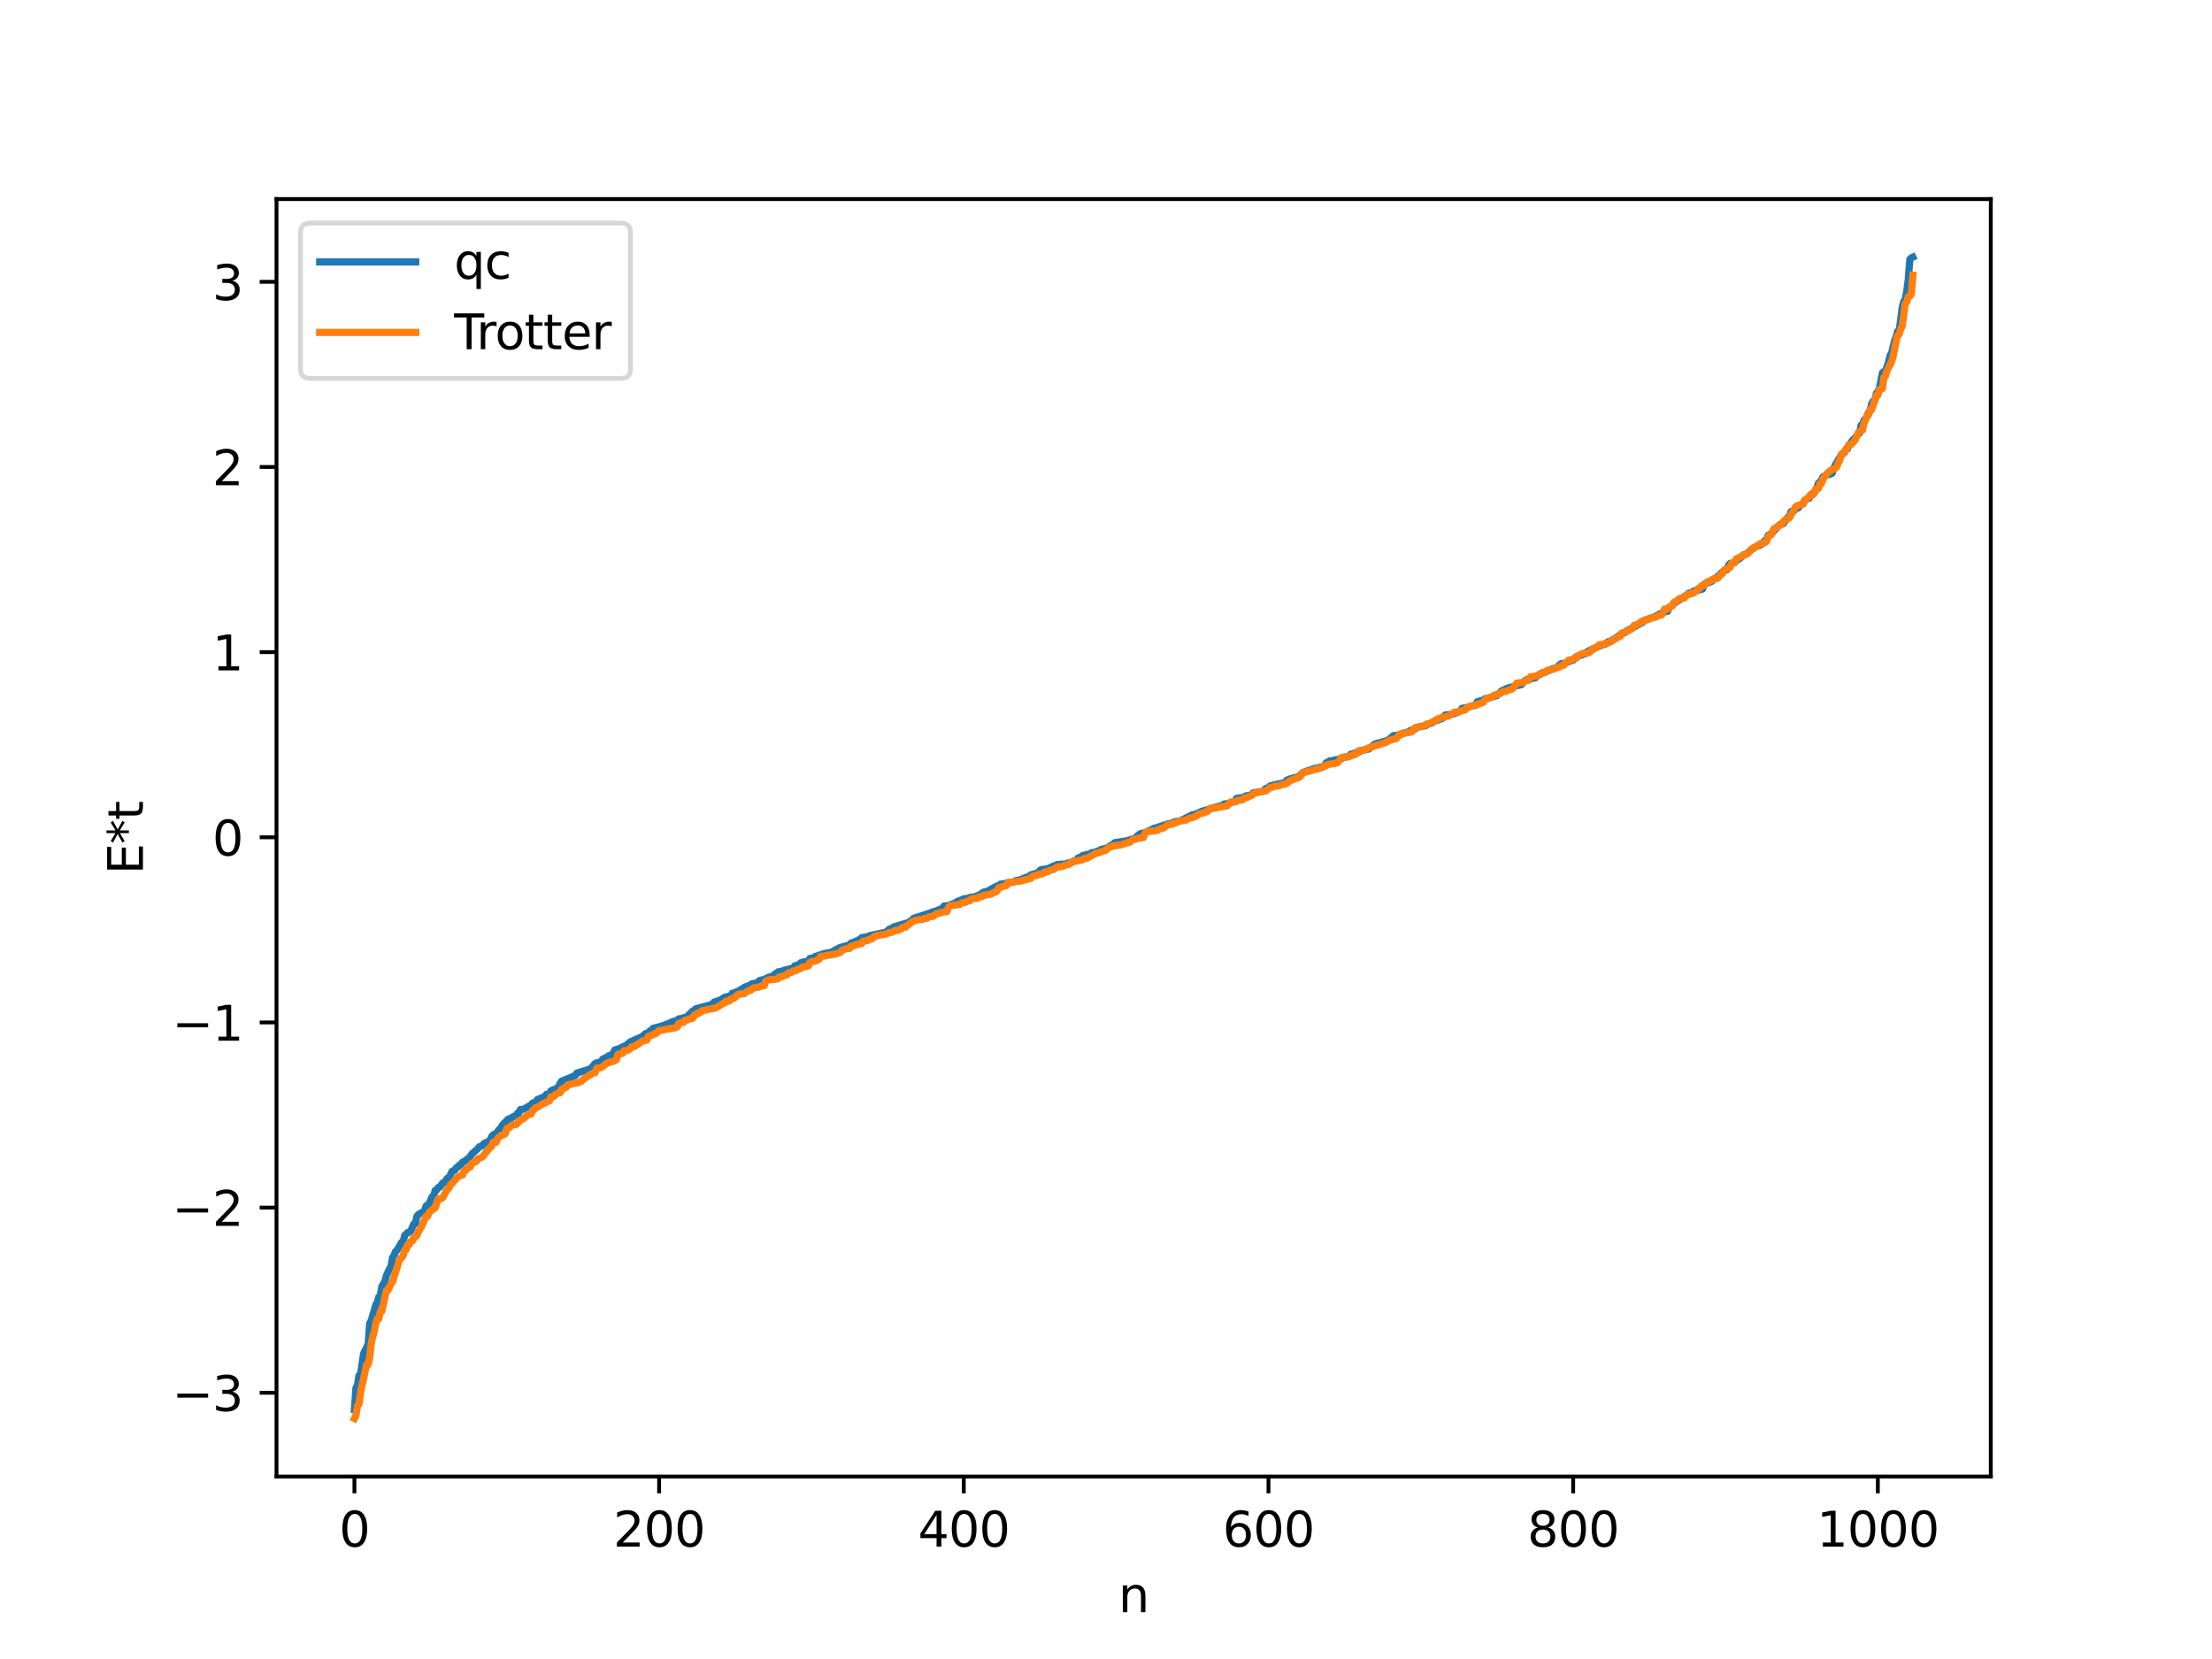 <?xml version="1.0" encoding="utf-8" standalone="no"?>
<!DOCTYPE svg PUBLIC "-//W3C//DTD SVG 1.1//EN"
  "http://www.w3.org/Graphics/SVG/1.1/DTD/svg11.dtd">
<svg xmlns:xlink="http://www.w3.org/1999/xlink" width="460.8pt" height="345.6pt" viewBox="0 0 460.8 345.6" xmlns="http://www.w3.org/2000/svg" version="1.1">
 <defs>
  <style type="text/css">*{stroke-linejoin: round; stroke-linecap: butt}</style>
 </defs>
 <g id="figure_1">
  <g id="patch_1">
   <path d="M 0 345.6 
L 460.8 345.6 
L 460.8 0 
L 0 0 
z
" style="fill: #ffffff"/>
  </g>
  <g id="axes_1">
   <g id="patch_2">
    <path d="M 57.6 307.584 
L 414.72 307.584 
L 414.72 41.472 
L 57.6 41.472 
z
" style="fill: #ffffff"/>
   </g>
   <g id="matplotlib.axis_1">
    <g id="xtick_1">
     <g id="line2d_1">
      <defs>
       <path id="mc68e55d644" d="M 0 0 
L 0 3.5 
" style="stroke: #000000; stroke-width: 0.8"/>
      </defs>
      <g>
       <use xlink:href="#mc68e55d644" x="73.833" y="307.584" style="stroke: #000000; stroke-width: 0.8"/>
      </g>
     </g>
     <g id="text_1">
      <!-- 0 -->
      <g transform="translate(70.651 322.182) scale(0.1 -0.1)">
       <defs>
        <path id="DejaVuSans-30" d="M 2034 4250 
Q 1547 4250 1301 3770 
Q 1056 3291 1056 2328 
Q 1056 1369 1301 889 
Q 1547 409 2034 409 
Q 2525 409 2770 889 
Q 3016 1369 3016 2328 
Q 3016 3291 2770 3770 
Q 2525 4250 2034 4250 
z
M 2034 4750 
Q 2819 4750 3233 4129 
Q 3647 3509 3647 2328 
Q 3647 1150 3233 529 
Q 2819 -91 2034 -91 
Q 1250 -91 836 529 
Q 422 1150 422 2328 
Q 422 3509 836 4129 
Q 1250 4750 2034 4750 
z
" transform="scale(0.016)"/>
       </defs>
       <use xlink:href="#DejaVuSans-30"/>
      </g>
     </g>
    </g>
    <g id="xtick_2">
     <g id="line2d_2">
      <g>
       <use xlink:href="#mc68e55d644" x="137.304" y="307.584" style="stroke: #000000; stroke-width: 0.8"/>
      </g>
     </g>
     <g id="text_2">
      <!-- 200 -->
      <g transform="translate(127.76 322.182) scale(0.1 -0.1)">
       <defs>
        <path id="DejaVuSans-32" d="M 1228 531 
L 3431 531 
L 3431 0 
L 469 0 
L 469 531 
Q 828 903 1448 1529 
Q 2069 2156 2228 2338 
Q 2531 2678 2651 2914 
Q 2772 3150 2772 3378 
Q 2772 3750 2511 3984 
Q 2250 4219 1831 4219 
Q 1534 4219 1204 4116 
Q 875 4013 500 3803 
L 500 4441 
Q 881 4594 1212 4672 
Q 1544 4750 1819 4750 
Q 2544 4750 2975 4387 
Q 3406 4025 3406 3419 
Q 3406 3131 3298 2873 
Q 3191 2616 2906 2266 
Q 2828 2175 2409 1742 
Q 1991 1309 1228 531 
z
" transform="scale(0.016)"/>
       </defs>
       <use xlink:href="#DejaVuSans-32"/>
       <use xlink:href="#DejaVuSans-30" x="63.623"/>
       <use xlink:href="#DejaVuSans-30" x="127.246"/>
      </g>
     </g>
    </g>
    <g id="xtick_3">
     <g id="line2d_3">
      <g>
       <use xlink:href="#mc68e55d644" x="200.775" y="307.584" style="stroke: #000000; stroke-width: 0.8"/>
      </g>
     </g>
     <g id="text_3">
      <!-- 400 -->
      <g transform="translate(191.231 322.182) scale(0.1 -0.1)">
       <defs>
        <path id="DejaVuSans-34" d="M 2419 4116 
L 825 1625 
L 2419 1625 
L 2419 4116 
z
M 2253 4666 
L 3047 4666 
L 3047 1625 
L 3713 1625 
L 3713 1100 
L 3047 1100 
L 3047 0 
L 2419 0 
L 2419 1100 
L 313 1100 
L 313 1709 
L 2253 4666 
z
" transform="scale(0.016)"/>
       </defs>
       <use xlink:href="#DejaVuSans-34"/>
       <use xlink:href="#DejaVuSans-30" x="63.623"/>
       <use xlink:href="#DejaVuSans-30" x="127.246"/>
      </g>
     </g>
    </g>
    <g id="xtick_4">
     <g id="line2d_4">
      <g>
       <use xlink:href="#mc68e55d644" x="264.246" y="307.584" style="stroke: #000000; stroke-width: 0.8"/>
      </g>
     </g>
     <g id="text_4">
      <!-- 600 -->
      <g transform="translate(254.702 322.182) scale(0.1 -0.1)">
       <defs>
        <path id="DejaVuSans-36" d="M 2113 2584 
Q 1688 2584 1439 2293 
Q 1191 2003 1191 1497 
Q 1191 994 1439 701 
Q 1688 409 2113 409 
Q 2538 409 2786 701 
Q 3034 994 3034 1497 
Q 3034 2003 2786 2293 
Q 2538 2584 2113 2584 
z
M 3366 4563 
L 3366 3988 
Q 3128 4100 2886 4159 
Q 2644 4219 2406 4219 
Q 1781 4219 1451 3797 
Q 1122 3375 1075 2522 
Q 1259 2794 1537 2939 
Q 1816 3084 2150 3084 
Q 2853 3084 3261 2657 
Q 3669 2231 3669 1497 
Q 3669 778 3244 343 
Q 2819 -91 2113 -91 
Q 1303 -91 875 529 
Q 447 1150 447 2328 
Q 447 3434 972 4092 
Q 1497 4750 2381 4750 
Q 2619 4750 2861 4703 
Q 3103 4656 3366 4563 
z
" transform="scale(0.016)"/>
       </defs>
       <use xlink:href="#DejaVuSans-36"/>
       <use xlink:href="#DejaVuSans-30" x="63.623"/>
       <use xlink:href="#DejaVuSans-30" x="127.246"/>
      </g>
     </g>
    </g>
    <g id="xtick_5">
     <g id="line2d_5">
      <g>
       <use xlink:href="#mc68e55d644" x="327.717" y="307.584" style="stroke: #000000; stroke-width: 0.8"/>
      </g>
     </g>
     <g id="text_5">
      <!-- 800 -->
      <g transform="translate(318.173 322.182) scale(0.1 -0.1)">
       <defs>
        <path id="DejaVuSans-38" d="M 2034 2216 
Q 1584 2216 1326 1975 
Q 1069 1734 1069 1313 
Q 1069 891 1326 650 
Q 1584 409 2034 409 
Q 2484 409 2743 651 
Q 3003 894 3003 1313 
Q 3003 1734 2745 1975 
Q 2488 2216 2034 2216 
z
M 1403 2484 
Q 997 2584 770 2862 
Q 544 3141 544 3541 
Q 544 4100 942 4425 
Q 1341 4750 2034 4750 
Q 2731 4750 3128 4425 
Q 3525 4100 3525 3541 
Q 3525 3141 3298 2862 
Q 3072 2584 2669 2484 
Q 3125 2378 3379 2068 
Q 3634 1759 3634 1313 
Q 3634 634 3220 271 
Q 2806 -91 2034 -91 
Q 1263 -91 848 271 
Q 434 634 434 1313 
Q 434 1759 690 2068 
Q 947 2378 1403 2484 
z
M 1172 3481 
Q 1172 3119 1398 2916 
Q 1625 2713 2034 2713 
Q 2441 2713 2670 2916 
Q 2900 3119 2900 3481 
Q 2900 3844 2670 4047 
Q 2441 4250 2034 4250 
Q 1625 4250 1398 4047 
Q 1172 3844 1172 3481 
z
" transform="scale(0.016)"/>
       </defs>
       <use xlink:href="#DejaVuSans-38"/>
       <use xlink:href="#DejaVuSans-30" x="63.623"/>
       <use xlink:href="#DejaVuSans-30" x="127.246"/>
      </g>
     </g>
    </g>
    <g id="xtick_6">
     <g id="line2d_6">
      <g>
       <use xlink:href="#mc68e55d644" x="391.188" y="307.584" style="stroke: #000000; stroke-width: 0.8"/>
      </g>
     </g>
     <g id="text_6">
      <!-- 1000 -->
      <g transform="translate(378.463 322.182) scale(0.1 -0.1)">
       <defs>
        <path id="DejaVuSans-31" d="M 794 531 
L 1825 531 
L 1825 4091 
L 703 3866 
L 703 4441 
L 1819 4666 
L 2450 4666 
L 2450 531 
L 3481 531 
L 3481 0 
L 794 0 
L 794 531 
z
" transform="scale(0.016)"/>
       </defs>
       <use xlink:href="#DejaVuSans-31"/>
       <use xlink:href="#DejaVuSans-30" x="63.623"/>
       <use xlink:href="#DejaVuSans-30" x="127.246"/>
       <use xlink:href="#DejaVuSans-30" x="190.869"/>
      </g>
     </g>
    </g>
    <g id="text_7">
     <!-- n -->
     <g transform="translate(232.991 335.861) scale(0.1 -0.1)">
      <defs>
       <path id="DejaVuSans-6e" d="M 3513 2113 
L 3513 0 
L 2938 0 
L 2938 2094 
Q 2938 2591 2744 2837 
Q 2550 3084 2163 3084 
Q 1697 3084 1428 2787 
Q 1159 2491 1159 1978 
L 1159 0 
L 581 0 
L 581 3500 
L 1159 3500 
L 1159 2956 
Q 1366 3272 1645 3428 
Q 1925 3584 2291 3584 
Q 2894 3584 3203 3211 
Q 3513 2838 3513 2113 
z
" transform="scale(0.016)"/>
      </defs>
      <use xlink:href="#DejaVuSans-6e"/>
     </g>
    </g>
   </g>
   <g id="matplotlib.axis_2">
    <g id="ytick_1">
     <g id="line2d_7">
      <defs>
       <path id="m00eceb84e2" d="M 0 0 
L -3.5 0 
" style="stroke: #000000; stroke-width: 0.8"/>
      </defs>
      <g>
       <use xlink:href="#m00eceb84e2" x="57.6" y="290.14" style="stroke: #000000; stroke-width: 0.8"/>
      </g>
     </g>
     <g id="text_8">
      <!-- −3 -->
      <g transform="translate(35.858 293.939) scale(0.1 -0.1)">
       <defs>
        <path id="DejaVuSans-2212" d="M 678 2272 
L 4684 2272 
L 4684 1741 
L 678 1741 
L 678 2272 
z
" transform="scale(0.016)"/>
        <path id="DejaVuSans-33" d="M 2597 2516 
Q 3050 2419 3304 2112 
Q 3559 1806 3559 1356 
Q 3559 666 3084 287 
Q 2609 -91 1734 -91 
Q 1441 -91 1130 -33 
Q 819 25 488 141 
L 488 750 
Q 750 597 1062 519 
Q 1375 441 1716 441 
Q 2309 441 2620 675 
Q 2931 909 2931 1356 
Q 2931 1769 2642 2001 
Q 2353 2234 1838 2234 
L 1294 2234 
L 1294 2753 
L 1863 2753 
Q 2328 2753 2575 2939 
Q 2822 3125 2822 3475 
Q 2822 3834 2567 4026 
Q 2313 4219 1838 4219 
Q 1578 4219 1281 4162 
Q 984 4106 628 3988 
L 628 4550 
Q 988 4650 1302 4700 
Q 1616 4750 1894 4750 
Q 2613 4750 3031 4423 
Q 3450 4097 3450 3541 
Q 3450 3153 3228 2886 
Q 3006 2619 2597 2516 
z
" transform="scale(0.016)"/>
       </defs>
       <use xlink:href="#DejaVuSans-2212"/>
       <use xlink:href="#DejaVuSans-33" x="83.789"/>
      </g>
     </g>
    </g>
    <g id="ytick_2">
     <g id="line2d_8">
      <g>
       <use xlink:href="#m00eceb84e2" x="57.6" y="251.568" style="stroke: #000000; stroke-width: 0.8"/>
      </g>
     </g>
     <g id="text_9">
      <!-- −2 -->
      <g transform="translate(35.858 255.367) scale(0.1 -0.1)">
       <use xlink:href="#DejaVuSans-2212"/>
       <use xlink:href="#DejaVuSans-32" x="83.789"/>
      </g>
     </g>
    </g>
    <g id="ytick_3">
     <g id="line2d_9">
      <g>
       <use xlink:href="#m00eceb84e2" x="57.6" y="212.996" style="stroke: #000000; stroke-width: 0.8"/>
      </g>
     </g>
     <g id="text_10">
      <!-- −1 -->
      <g transform="translate(35.858 216.795) scale(0.1 -0.1)">
       <use xlink:href="#DejaVuSans-2212"/>
       <use xlink:href="#DejaVuSans-31" x="83.789"/>
      </g>
     </g>
    </g>
    <g id="ytick_4">
     <g id="line2d_10">
      <g>
       <use xlink:href="#m00eceb84e2" x="57.6" y="174.424" style="stroke: #000000; stroke-width: 0.8"/>
      </g>
     </g>
     <g id="text_11">
      <!-- 0 -->
      <g transform="translate(44.237 178.223) scale(0.1 -0.1)">
       <use xlink:href="#DejaVuSans-30"/>
      </g>
     </g>
    </g>
    <g id="ytick_5">
     <g id="line2d_11">
      <g>
       <use xlink:href="#m00eceb84e2" x="57.6" y="135.852" style="stroke: #000000; stroke-width: 0.8"/>
      </g>
     </g>
     <g id="text_12">
      <!-- 1 -->
      <g transform="translate(44.237 139.651) scale(0.1 -0.1)">
       <use xlink:href="#DejaVuSans-31"/>
      </g>
     </g>
    </g>
    <g id="ytick_6">
     <g id="line2d_12">
      <g>
       <use xlink:href="#m00eceb84e2" x="57.6" y="97.28" style="stroke: #000000; stroke-width: 0.8"/>
      </g>
     </g>
     <g id="text_13">
      <!-- 2 -->
      <g transform="translate(44.237 101.079) scale(0.1 -0.1)">
       <use xlink:href="#DejaVuSans-32"/>
      </g>
     </g>
    </g>
    <g id="ytick_7">
     <g id="line2d_13">
      <g>
       <use xlink:href="#m00eceb84e2" x="57.6" y="58.708" style="stroke: #000000; stroke-width: 0.8"/>
      </g>
     </g>
     <g id="text_14">
      <!-- 3 -->
      <g transform="translate(44.237 62.507) scale(0.1 -0.1)">
       <use xlink:href="#DejaVuSans-33"/>
      </g>
     </g>
    </g>
    <g id="text_15">
     <!-- E*t -->
     <g transform="translate(29.778 182.148) rotate(-90) scale(0.1 -0.1)">
      <defs>
       <path id="DejaVuSans-45" d="M 628 4666 
L 3578 4666 
L 3578 4134 
L 1259 4134 
L 1259 2753 
L 3481 2753 
L 3481 2222 
L 1259 2222 
L 1259 531 
L 3634 531 
L 3634 0 
L 628 0 
L 628 4666 
z
" transform="scale(0.016)"/>
       <path id="DejaVuSans-2a" d="M 3009 3897 
L 1888 3291 
L 3009 2681 
L 2828 2375 
L 1778 3009 
L 1778 1831 
L 1422 1831 
L 1422 3009 
L 372 2375 
L 191 2681 
L 1313 3291 
L 191 3897 
L 372 4206 
L 1422 3572 
L 1422 4750 
L 1778 4750 
L 1778 3572 
L 2828 4206 
L 3009 3897 
z
" transform="scale(0.016)"/>
       <path id="DejaVuSans-74" d="M 1172 4494 
L 1172 3500 
L 2356 3500 
L 2356 3053 
L 1172 3053 
L 1172 1153 
Q 1172 725 1289 603 
Q 1406 481 1766 481 
L 2356 481 
L 2356 0 
L 1766 0 
Q 1100 0 847 248 
Q 594 497 594 1153 
L 594 3053 
L 172 3053 
L 172 3500 
L 594 3500 
L 594 4494 
L 1172 4494 
z
" transform="scale(0.016)"/>
      </defs>
      <use xlink:href="#DejaVuSans-45"/>
      <use xlink:href="#DejaVuSans-2a" x="63.184"/>
      <use xlink:href="#DejaVuSans-74" x="113.184"/>
     </g>
    </g>
   </g>
   <g id="line2d_14">
    <path d="M 73.833 293.625 
L 74.15 289.124 
L 74.467 288.544 
L 74.785 286.534 
L 75.102 286.337 
L 75.737 281.983 
L 76.372 280.688 
L 76.689 280.059 
L 77.006 275.689 
L 77.324 275.093 
L 77.958 272.977 
L 78.276 271.837 
L 78.593 271.351 
L 78.91 270.167 
L 79.228 269.87 
L 79.545 267.992 
L 80.18 266.922 
L 80.497 265.728 
L 81.132 264.33 
L 81.449 263.882 
L 81.767 261.971 
L 82.084 261.509 
L 82.401 260.714 
L 82.719 260.446 
L 83.671 258.799 
L 83.988 258.638 
L 84.305 257.363 
L 84.94 256.756 
L 85.258 256.676 
L 85.575 256.44 
L 86.21 254.954 
L 86.527 254.911 
L 86.844 253.411 
L 87.162 252.99 
L 88.431 252.285 
L 88.748 251.254 
L 89.383 250.766 
L 90.018 249.293 
L 90.335 249.161 
L 90.653 247.994 
L 90.97 247.917 
L 91.287 247.379 
L 91.605 247.308 
L 92.239 246.423 
L 92.557 246.355 
L 93.191 245.444 
L 93.509 245.437 
L 94.143 244.043 
L 94.778 243.709 
L 95.096 243.221 
L 95.413 243.077 
L 95.73 242.692 
L 96.048 242.567 
L 96.365 242.08 
L 96.682 241.996 
L 97.634 241.235 
L 97.952 240.945 
L 98.269 240.43 
L 99.539 239.284 
L 99.856 238.892 
L 100.491 238.664 
L 100.808 238.236 
L 102.077 237.604 
L 102.395 236.823 
L 102.712 236.429 
L 103.029 236.242 
L 103.347 236.187 
L 103.981 235.289 
L 104.299 235.102 
L 104.616 234.434 
L 105.251 233.779 
L 105.886 233.137 
L 106.52 232.941 
L 106.838 232.662 
L 107.472 232.425 
L 107.79 231.933 
L 108.107 231.818 
L 108.424 231.123 
L 109.059 231.08 
L 110.646 230.16 
L 110.963 229.789 
L 111.281 229.768 
L 111.598 229.551 
L 111.915 229.072 
L 113.502 228.425 
L 113.82 227.978 
L 114.454 227.909 
L 114.772 227.247 
L 115.406 226.951 
L 115.724 226.89 
L 116.041 226.604 
L 116.358 226.531 
L 116.676 225.668 
L 116.993 225.222 
L 119.215 224.326 
L 119.532 224.131 
L 119.849 224.088 
L 120.167 223.541 
L 123.023 222.664 
L 123.975 221.543 
L 124.292 221.391 
L 124.61 221.388 
L 125.244 221.175 
L 125.562 220.627 
L 126.514 220.188 
L 126.831 219.921 
L 127.466 219.832 
L 128.1 218.709 
L 128.735 218.561 
L 130.005 217.947 
L 130.322 217.868 
L 131.274 217.058 
L 132.543 216.479 
L 133.813 215.933 
L 134.448 215.33 
L 135.082 215.157 
L 135.4 214.744 
L 135.717 214.631 
L 136.034 214.219 
L 137.621 213.819 
L 139.208 213.257 
L 140.16 212.797 
L 141.112 212.578 
L 141.429 212.232 
L 141.747 212.23 
L 142.699 211.918 
L 143.016 211.881 
L 144.286 210.63 
L 144.603 210.55 
L 144.92 210.157 
L 148.411 209.214 
L 148.729 208.774 
L 149.363 208.55 
L 149.681 208.511 
L 150.315 208.174 
L 150.95 207.742 
L 152.22 207.459 
L 152.537 206.922 
L 153.172 206.746 
L 153.806 206.455 
L 154.124 206.429 
L 154.441 206.046 
L 154.758 206.014 
L 155.076 205.662 
L 156.345 205.177 
L 156.662 204.911 
L 157.615 204.787 
L 158.249 204.247 
L 158.884 204.1 
L 159.201 204.03 
L 160.153 203.559 
L 160.788 203.416 
L 161.105 203.286 
L 161.423 202.908 
L 161.74 202.813 
L 162.058 202.464 
L 162.692 202.365 
L 163.644 202.043 
L 165.231 201.679 
L 165.548 201.202 
L 166.5 200.95 
L 166.818 200.549 
L 167.135 200.544 
L 167.453 200.361 
L 168.405 200.254 
L 168.722 199.658 
L 169.357 199.619 
L 169.674 199.326 
L 171.578 198.678 
L 173.165 198.374 
L 173.8 198.046 
L 174.117 197.808 
L 174.434 197.763 
L 174.752 197.483 
L 175.704 197.186 
L 176.656 196.946 
L 176.973 196.863 
L 177.291 196.444 
L 177.608 196.397 
L 178.243 196.098 
L 179.195 195.662 
L 179.512 195.322 
L 180.147 195.223 
L 180.781 195.148 
L 181.099 194.92 
L 184.59 194.18 
L 185.224 193.582 
L 185.542 193.513 
L 186.177 193.103 
L 189.35 192.142 
L 189.667 191.844 
L 189.985 191.77 
L 190.302 191.31 
L 193.793 190.18 
L 194.428 189.894 
L 194.745 189.871 
L 196.015 189.33 
L 196.332 189.309 
L 196.649 188.741 
L 197.919 188.596 
L 198.236 188.354 
L 198.553 188.324 
L 199.505 187.752 
L 200.14 187.541 
L 200.775 187.232 
L 201.727 187.13 
L 202.044 186.945 
L 203.314 186.769 
L 203.631 186.558 
L 203.948 186.492 
L 204.9 185.845 
L 205.853 185.603 
L 207.122 184.856 
L 207.439 184.765 
L 207.757 184.539 
L 208.074 184.508 
L 208.391 184.191 
L 209.026 184.101 
L 210.93 183.786 
L 211.248 183.686 
L 211.565 183.458 
L 212.517 183.287 
L 213.469 182.87 
L 214.421 182.573 
L 214.739 182.242 
L 216.325 181.789 
L 216.643 181.321 
L 216.96 181.143 
L 218.229 180.986 
L 219.499 180.393 
L 219.816 180.325 
L 220.134 180.118 
L 222.038 179.961 
L 222.672 179.715 
L 223.307 179.614 
L 223.624 179.375 
L 224.259 179.175 
L 224.577 178.729 
L 225.211 178.547 
L 225.529 178.225 
L 227.115 177.856 
L 227.433 177.606 
L 228.067 177.571 
L 228.702 177.259 
L 229.02 177.245 
L 229.337 176.96 
L 230.606 176.673 
L 231.241 176.248 
L 231.558 176.028 
L 231.876 175.984 
L 232.193 175.553 
L 234.732 175.154 
L 235.367 174.95 
L 236.636 174.58 
L 236.953 174.105 
L 237.588 173.647 
L 238.54 173.472 
L 239.81 172.846 
L 240.444 172.527 
L 241.079 172.41 
L 241.396 172.233 
L 242.031 172.076 
L 242.348 171.905 
L 242.983 171.801 
L 243.3 171.607 
L 244.253 171.497 
L 244.57 171.212 
L 245.522 171.041 
L 245.839 171.017 
L 247.743 170.047 
L 248.061 169.973 
L 248.378 169.731 
L 249.013 169.653 
L 250.282 169.029 
L 254.725 167.732 
L 255.043 167.479 
L 255.677 167.441 
L 256.629 167.083 
L 257.264 167.024 
L 257.581 166.315 
L 258.851 166.149 
L 259.486 165.819 
L 260.12 165.698 
L 260.755 165.611 
L 261.072 165.145 
L 262.659 164.928 
L 262.977 164.879 
L 263.294 164.718 
L 263.611 164.298 
L 264.246 164.061 
L 264.563 163.738 
L 265.833 163.411 
L 267.102 163.166 
L 267.737 163.013 
L 268.054 162.552 
L 268.689 162.266 
L 269.958 161.943 
L 270.593 161.834 
L 270.91 161.382 
L 271.228 161.195 
L 271.545 160.879 
L 273.767 160.106 
L 274.719 159.952 
L 275.036 159.794 
L 275.671 159.762 
L 276.305 158.88 
L 276.623 158.788 
L 276.94 158.523 
L 277.575 158.454 
L 278.21 158.275 
L 279.479 158.056 
L 279.796 157.776 
L 280.748 157.642 
L 281.066 157.548 
L 281.383 157.124 
L 282.335 156.871 
L 283.287 156.587 
L 283.605 156.332 
L 284.874 156.077 
L 285.191 156.022 
L 285.826 155.455 
L 286.461 154.961 
L 288.682 154.364 
L 289.317 154.091 
L 290.269 153.249 
L 291.539 153.098 
L 291.856 153.012 
L 292.173 152.78 
L 293.443 152.45 
L 293.76 152.204 
L 294.712 151.914 
L 295.029 151.587 
L 295.664 151.393 
L 296.934 151.204 
L 297.568 150.789 
L 298.203 150.67 
L 298.838 150.2 
L 299.472 150.028 
L 300.424 149.682 
L 301.059 148.964 
L 302.646 148.764 
L 304.233 148.123 
L 304.55 147.562 
L 305.82 147.354 
L 306.137 147.185 
L 307.406 146.94 
L 307.724 146.189 
L 308.041 146.164 
L 308.358 145.968 
L 308.993 145.871 
L 309.31 145.571 
L 310.262 145.381 
L 310.897 145.171 
L 311.849 144.883 
L 312.167 144.516 
L 312.484 144.337 
L 312.801 143.931 
L 314.071 143.344 
L 316.61 142.693 
L 316.927 142.639 
L 317.562 141.919 
L 317.879 141.645 
L 319.148 141.324 
L 319.783 141.235 
L 320.418 140.647 
L 320.735 140.562 
L 321.053 140.238 
L 321.687 140.115 
L 322.322 139.746 
L 322.639 139.712 
L 323.274 139.357 
L 324.226 139.102 
L 325.178 138.269 
L 326.13 138.114 
L 326.448 137.932 
L 326.765 137.89 
L 327.082 137.656 
L 327.717 137.52 
L 328.352 136.83 
L 330.256 136.181 
L 330.573 135.809 
L 330.891 135.702 
L 331.208 135.449 
L 331.525 135.426 
L 332.795 134.694 
L 333.429 134.518 
L 333.747 134.308 
L 334.381 134.208 
L 335.016 133.679 
L 335.651 133.545 
L 335.968 133.25 
L 336.286 133.144 
L 337.555 132.222 
L 337.872 132.015 
L 338.507 131.804 
L 338.824 131.466 
L 340.729 130.44 
L 342.315 129.562 
L 342.633 129.188 
L 343.267 128.98 
L 344.22 128.61 
L 344.537 128.576 
L 345.806 127.866 
L 346.124 127.836 
L 346.441 127.528 
L 347.393 127.357 
L 347.71 126.533 
L 348.345 126.167 
L 348.662 125.744 
L 351.201 124.065 
L 351.836 123.549 
L 352.471 123.45 
L 352.788 123.128 
L 353.74 122.953 
L 354.692 122.692 
L 355.01 121.714 
L 356.596 121.1 
L 356.914 120.631 
L 357.548 120.449 
L 357.866 120.032 
L 358.183 119.937 
L 358.5 119.401 
L 358.818 119.309 
L 359.135 118.843 
L 359.77 118.707 
L 360.087 117.777 
L 360.405 117.369 
L 361.357 117.204 
L 361.674 116.813 
L 362.626 116.198 
L 363.261 115.562 
L 363.896 115.362 
L 364.848 114.497 
L 366.117 113.695 
L 366.434 113.682 
L 367.069 113.309 
L 367.704 112.577 
L 368.021 112.453 
L 368.339 111.526 
L 369.291 110.892 
L 370.243 109.799 
L 370.877 109.215 
L 371.512 109.094 
L 372.464 107.762 
L 372.781 107.736 
L 373.099 106.564 
L 373.734 106.401 
L 374.051 106.062 
L 374.686 105.748 
L 375.003 105.2 
L 375.638 104.909 
L 375.955 104.192 
L 376.907 103.783 
L 377.224 103.056 
L 377.542 102.87 
L 378.177 102.3 
L 378.494 101.61 
L 378.811 100.64 
L 379.129 100.461 
L 379.446 100.015 
L 379.763 99.323 
L 380.715 98.886 
L 381.033 98.858 
L 381.667 98.583 
L 382.302 96.883 
L 382.937 95.84 
L 383.572 94.783 
L 383.889 94.406 
L 384.206 94.301 
L 384.524 93.641 
L 384.841 93.559 
L 385.158 92.651 
L 385.476 92.54 
L 385.793 91.87 
L 387.38 90.186 
L 387.697 88.59 
L 388.015 88.386 
L 388.332 87.469 
L 388.649 87.275 
L 389.284 85.877 
L 389.601 85.396 
L 389.919 84.078 
L 390.236 83.542 
L 390.553 83.472 
L 390.871 81.958 
L 391.188 81.579 
L 391.505 80.964 
L 392.14 77.668 
L 392.458 77.403 
L 392.775 77.3 
L 393.41 75.474 
L 393.727 74.094 
L 394.044 73.576 
L 394.679 70.967 
L 394.996 70.159 
L 395.314 69.012 
L 395.631 68.961 
L 396.266 64.076 
L 396.583 62.853 
L 396.9 62.31 
L 397.218 60.595 
L 397.535 58.142 
L 397.853 54.029 
L 398.17 53.718 
L 398.487 53.568 
L 398.487 53.568 
" clip-path="url(#p9cd8ddec1f)" style="fill: none; stroke: #1f77b4; stroke-width: 1.5; stroke-linecap: square"/>
   </g>
   <g id="line2d_15">
    <path d="M 73.833 295.488 
L 74.15 294.853 
L 74.467 292.849 
L 74.785 292.514 
L 75.102 290.14 
L 76.372 284.246 
L 76.689 284.246 
L 77.006 282.889 
L 77.324 280.059 
L 77.641 278.419 
L 77.958 277.42 
L 78.276 275.761 
L 78.593 274.711 
L 78.91 274.711 
L 79.228 273.201 
L 79.545 273.148 
L 80.497 268.818 
L 80.815 268.818 
L 81.449 267.46 
L 81.767 267.04 
L 83.036 262.99 
L 83.353 262.18 
L 83.671 261.991 
L 83.988 261.604 
L 84.305 260.436 
L 84.623 260.332 
L 84.94 259.282 
L 85.258 259.282 
L 85.575 258.619 
L 85.892 258.537 
L 86.21 257.772 
L 86.527 257.719 
L 86.844 257.378 
L 87.162 256.573 
L 87.796 255.536 
L 88.748 253.389 
L 89.066 253.389 
L 89.383 252.591 
L 90.018 252.031 
L 90.653 251.611 
L 91.287 249.747 
L 91.922 249.697 
L 92.239 249.49 
L 93.191 247.717 
L 93.509 247.561 
L 93.826 246.751 
L 94.143 246.562 
L 95.413 245.118 
L 96.365 244.765 
L 96.682 243.853 
L 97 243.853 
L 97.317 243.393 
L 97.952 243.109 
L 98.269 242.343 
L 98.586 242.29 
L 98.904 241.949 
L 99.221 241.941 
L 99.539 241.423 
L 100.491 241.007 
L 100.808 240.695 
L 101.125 240.107 
L 101.443 239.869 
L 102.077 239.002 
L 102.395 238.874 
L 102.712 237.976 
L 103.347 237.96 
L 103.664 237.162 
L 104.299 236.602 
L 104.934 236.368 
L 105.251 236.182 
L 105.568 235.121 
L 106.203 234.861 
L 106.52 234.479 
L 106.838 234.318 
L 107.472 234.268 
L 107.79 234.061 
L 108.107 233.49 
L 108.424 233.418 
L 108.742 233.115 
L 109.059 233.035 
L 110.011 232.183 
L 110.646 232.086 
L 110.963 231.322 
L 111.281 231.133 
L 111.598 230.747 
L 111.915 230.714 
L 112.867 230.052 
L 113.185 229.935 
L 113.82 229.579 
L 114.454 229.336 
L 114.772 228.474 
L 115.406 228.425 
L 115.724 227.964 
L 116.358 227.68 
L 116.676 227.646 
L 116.993 226.914 
L 117.31 226.861 
L 117.628 226.52 
L 117.945 226.512 
L 118.262 225.994 
L 118.897 225.891 
L 119.532 225.716 
L 120.484 225.529 
L 121.119 225.266 
L 121.436 224.882 
L 123.658 223.449 
L 123.975 223.445 
L 124.292 222.547 
L 125.244 222.399 
L 126.514 221.421 
L 126.831 221.4 
L 127.148 221.199 
L 127.783 221.111 
L 128.418 220.753 
L 128.735 219.692 
L 129.053 219.545 
L 129.687 219.432 
L 130.005 218.889 
L 130.639 218.84 
L 131.274 218.495 
L 131.591 218.069 
L 132.226 217.989 
L 132.543 217.686 
L 132.861 217.606 
L 133.178 217.28 
L 133.496 217.171 
L 133.813 216.859 
L 134.765 216.658 
L 135.082 215.894 
L 136.034 215.564 
L 136.352 215.318 
L 136.669 215.286 
L 137.304 214.673 
L 137.939 214.623 
L 138.573 214.464 
L 140.477 214.15 
L 141.112 213.907 
L 141.429 213.174 
L 142.064 212.996 
L 142.381 212.996 
L 142.699 212.544 
L 143.016 212.535 
L 143.651 212.251 
L 144.286 212.122 
L 144.603 211.486 
L 144.92 211.433 
L 145.238 211.091 
L 145.555 211.083 
L 145.872 210.922 
L 146.19 210.566 
L 146.824 210.462 
L 147.459 210.287 
L 149.046 210.004 
L 150.315 209.25 
L 150.633 209.012 
L 150.95 208.94 
L 151.267 208.573 
L 151.902 208.55 
L 152.22 208.145 
L 152.537 208.02 
L 152.854 208.016 
L 153.806 207.118 
L 155.076 206.97 
L 156.028 206.332 
L 156.345 206.305 
L 156.98 205.804 
L 157.932 205.682 
L 158.567 205.404 
L 159.201 205.325 
L 159.519 204.418 
L 160.153 204.116 
L 161.423 204.004 
L 162.058 203.905 
L 162.375 203.46 
L 163.01 203.411 
L 163.644 203.093 
L 163.962 203.067 
L 164.279 202.641 
L 164.914 202.56 
L 165.231 202.299 
L 165.866 202.178 
L 166.183 201.943 
L 166.818 201.742 
L 167.135 201.497 
L 168.405 201.229 
L 168.722 200.465 
L 169.357 200.284 
L 169.674 200.276 
L 170.626 199.857 
L 170.943 199.244 
L 171.578 199.195 
L 172.213 199.035 
L 174.117 198.721 
L 175.069 198.391 
L 175.386 197.963 
L 176.339 197.616 
L 176.973 197.567 
L 177.291 197.115 
L 177.608 197.107 
L 178.243 196.822 
L 179.195 196.637 
L 179.512 196.556 
L 179.829 196.057 
L 180.781 195.931 
L 181.099 195.663 
L 181.416 195.654 
L 181.734 195.493 
L 182.051 195.137 
L 182.368 195.106 
L 182.686 194.894 
L 184.59 194.575 
L 185.224 194.274 
L 185.859 194.202 
L 186.494 193.832 
L 187.129 193.81 
L 187.446 193.583 
L 187.763 193.511 
L 188.081 193.145 
L 188.715 193.121 
L 189.033 192.716 
L 189.35 192.591 
L 189.985 192.024 
L 190.937 191.674 
L 191.572 191.563 
L 192.206 191.531 
L 192.524 191.333 
L 193.158 191.281 
L 193.476 191.004 
L 194.11 190.903 
L 194.428 190.876 
L 195.062 190.342 
L 195.697 190.253 
L 196.015 190.082 
L 196.967 189.944 
L 197.284 189.896 
L 197.601 188.989 
L 197.919 188.687 
L 199.188 188.513 
L 199.823 188.436 
L 200.458 188.032 
L 201.092 187.982 
L 201.727 187.665 
L 202.044 187.638 
L 202.362 187.223 
L 203.631 187.131 
L 203.948 186.87 
L 204.583 186.749 
L 204.9 186.514 
L 205.535 186.422 
L 206.487 186.258 
L 207.122 185.846 
L 207.439 185.8 
L 207.757 185.525 
L 208.074 184.93 
L 209.661 184.46 
L 209.978 183.816 
L 210.93 183.766 
L 211.565 183.616 
L 212.517 183.562 
L 213.152 183.403 
L 214.739 182.962 
L 215.056 182.535 
L 215.691 182.401 
L 216.008 182.376 
L 216.325 182.138 
L 216.96 182.069 
L 217.277 181.984 
L 217.595 181.686 
L 218.229 181.574 
L 218.864 181.264 
L 219.499 181.127 
L 220.134 180.628 
L 221.403 180.502 
L 221.72 180.276 
L 222.672 180.064 
L 222.99 179.708 
L 223.307 179.677 
L 223.624 179.465 
L 225.211 179.201 
L 225.529 179.099 
L 225.846 178.845 
L 226.481 178.773 
L 228.385 177.716 
L 228.702 177.692 
L 229.972 177.226 
L 230.289 177.162 
L 230.924 176.595 
L 231.876 176.245 
L 232.51 176.134 
L 233.462 176.026 
L 235.049 175.475 
L 235.367 175.447 
L 236.001 174.913 
L 236.636 174.825 
L 236.953 174.653 
L 237.905 174.515 
L 238.223 174.467 
L 238.54 173.561 
L 238.858 173.258 
L 240.444 173.085 
L 241.079 173.007 
L 241.714 172.603 
L 242.348 172.512 
L 243.3 171.794 
L 244.253 171.703 
L 244.57 171.441 
L 245.205 171.32 
L 245.522 171.086 
L 246.157 170.994 
L 247.109 170.829 
L 247.426 170.573 
L 249.013 170.097 
L 249.965 169.501 
L 250.917 169.278 
L 251.234 169.057 
L 251.552 169.032 
L 251.869 168.561 
L 252.186 168.378 
L 253.139 168.337 
L 253.773 168.187 
L 255.677 167.864 
L 256.312 167.106 
L 257.581 166.947 
L 257.899 166.71 
L 258.851 166.64 
L 259.168 166.258 
L 259.803 166.145 
L 260.438 165.779 
L 260.755 165.698 
L 261.39 165.172 
L 262.024 165.074 
L 262.977 164.826 
L 263.611 164.797 
L 263.929 164.635 
L 264.563 164.036 
L 265.198 163.963 
L 265.515 163.802 
L 266.467 163.67 
L 267.102 163.416 
L 267.737 163.344 
L 268.372 162.952 
L 268.689 162.654 
L 269.641 162.287 
L 269.958 162.119 
L 270.276 162.096 
L 270.91 161.734 
L 271.228 161.032 
L 275.353 159.942 
L 275.988 159.484 
L 276.305 159.47 
L 276.623 159.224 
L 277.892 159.086 
L 278.21 158.959 
L 278.527 158.955 
L 278.844 158.624 
L 279.479 157.813 
L 280.114 157.721 
L 280.748 157.656 
L 281.7 157.376 
L 282.018 157.174 
L 282.335 157.174 
L 282.653 156.951 
L 282.97 156.409 
L 284.239 156.274 
L 284.874 155.891 
L 288.682 154.668 
L 289.634 154.146 
L 290.904 153.849 
L 291.539 152.95 
L 291.856 152.932 
L 292.491 152.758 
L 294.077 152.46 
L 294.712 151.641 
L 296.616 151.211 
L 297.251 150.829 
L 297.886 150.716 
L 298.52 150.35 
L 298.838 150.269 
L 299.472 149.744 
L 299.79 149.736 
L 300.424 149.421 
L 301.059 149.368 
L 301.377 149.207 
L 301.694 149.19 
L 302.329 148.819 
L 302.963 148.373 
L 303.915 148.241 
L 304.55 147.987 
L 305.185 147.906 
L 305.502 147.512 
L 305.82 147.3 
L 306.772 147.024 
L 307.089 146.875 
L 307.406 146.858 
L 307.724 146.69 
L 308.041 146.667 
L 308.993 146.305 
L 309.31 145.828 
L 309.628 145.603 
L 309.945 145.518 
L 310.262 145.277 
L 310.897 145.168 
L 311.215 144.833 
L 312.484 144.514 
L 313.119 144.074 
L 313.753 144.025 
L 314.388 143.675 
L 314.705 143.657 
L 315.023 143.526 
L 315.34 143.195 
L 315.975 142.3 
L 317.244 142.17 
L 317.879 141.745 
L 318.514 141.685 
L 318.831 140.98 
L 320.1 140.83 
L 320.735 140.463 
L 321.053 140.367 
L 321.37 140.087 
L 322.005 140.013 
L 322.322 139.642 
L 322.957 139.514 
L 323.591 139.43 
L 323.909 139.239 
L 324.543 139.033 
L 324.861 138.941 
L 325.496 138.569 
L 325.813 138.547 
L 326.13 138.03 
L 326.448 137.982 
L 326.765 137.521 
L 327.082 137.503 
L 328.034 137.144 
L 328.352 137.111 
L 328.669 136.647 
L 329.621 136.145 
L 330.891 136.031 
L 331.208 135.843 
L 331.843 135.073 
L 332.16 135.06 
L 332.795 134.84 
L 333.112 134.315 
L 333.747 134.241 
L 334.699 133.969 
L 335.016 133.957 
L 337.238 132.63 
L 337.555 132.559 
L 337.872 131.871 
L 338.824 131.595 
L 339.777 131.078 
L 340.094 130.876 
L 340.411 130.276 
L 341.046 130.089 
L 341.363 129.848 
L 341.681 129.816 
L 341.998 129.404 
L 342.633 129.325 
L 342.95 129.085 
L 343.267 129.076 
L 343.585 128.849 
L 343.902 128.826 
L 344.22 128.645 
L 344.854 128.596 
L 345.489 128.246 
L 346.124 128.097 
L 346.441 127.766 
L 346.758 126.872 
L 347.393 126.862 
L 348.028 126.317 
L 348.345 126.257 
L 348.662 125.507 
L 348.98 125.402 
L 349.932 124.658 
L 350.884 124.584 
L 351.201 124.063 
L 351.519 123.838 
L 352.153 123.755 
L 352.471 123.544 
L 352.788 123.512 
L 353.423 123.118 
L 353.74 122.601 
L 354.058 122.554 
L 354.375 122.092 
L 354.692 122.074 
L 355.327 121.716 
L 355.644 121.218 
L 356.279 121.012 
L 356.596 120.784 
L 357.866 120.434 
L 358.5 119.631 
L 358.818 119.493 
L 359.135 118.886 
L 359.453 118.54 
L 359.77 118.528 
L 360.405 118.195 
L 360.722 117.365 
L 361.039 117.218 
L 361.357 117.202 
L 361.674 116.442 
L 364.213 115.235 
L 364.848 114.419 
L 365.482 113.975 
L 365.8 113.951 
L 366.752 113.217 
L 367.386 113.168 
L 368.021 112.751 
L 368.339 111.859 
L 368.656 111.443 
L 368.973 111.434 
L 369.608 110.079 
L 369.925 109.973 
L 370.56 109.51 
L 370.877 109.44 
L 371.195 109.207 
L 371.512 108.634 
L 372.147 108.116 
L 372.464 108.083 
L 372.781 107.86 
L 373.416 106.663 
L 373.734 106.256 
L 374.051 105.583 
L 374.368 105.355 
L 375.638 105.005 
L 375.955 104.203 
L 376.272 104.064 
L 377.224 103.111 
L 377.542 103.1 
L 377.859 102.904 
L 378.177 101.936 
L 378.494 101.79 
L 378.811 101.773 
L 379.129 100.752 
L 379.446 100.738 
L 379.763 99.806 
L 380.715 98.523 
L 381.667 97.788 
L 381.985 97.755 
L 382.62 97.322 
L 382.937 96.43 
L 383.254 95.9 
L 383.572 94.65 
L 383.889 94.632 
L 384.206 94.081 
L 384.524 93.778 
L 385.158 92.687 
L 385.476 92.636 
L 385.793 92.431 
L 386.428 91.696 
L 387.062 90.188 
L 387.38 89.859 
L 388.015 89.576 
L 388.332 87.996 
L 388.649 87.475 
L 388.967 86.508 
L 389.284 86.361 
L 389.601 85.323 
L 389.919 85.309 
L 390.871 82.359 
L 391.188 82.326 
L 391.505 81.185 
L 391.823 81.017 
L 392.14 81.001 
L 392.458 78.643 
L 392.775 78.349 
L 393.092 77.207 
L 394.044 75.399 
L 394.362 74.316 
L 394.996 71.079 
L 395.314 69.894 
L 395.631 69.626 
L 395.948 68.562 
L 396.266 67.928 
L 396.9 63.214 
L 397.218 62.92 
L 397.535 61.778 
L 397.853 61.704 
L 398.17 61.234 
L 398.487 57.321 
L 398.487 57.321 
" clip-path="url(#p9cd8ddec1f)" style="fill: none; stroke: #ff7f0e; stroke-width: 1.5; stroke-linecap: square"/>
   </g>
   <g id="patch_3">
    <path d="M 57.6 307.584 
L 57.6 41.472 
" style="fill: none; stroke: #000000; stroke-width: 0.8; stroke-linejoin: miter; stroke-linecap: square"/>
   </g>
   <g id="patch_4">
    <path d="M 414.72 307.584 
L 414.72 41.472 
" style="fill: none; stroke: #000000; stroke-width: 0.8; stroke-linejoin: miter; stroke-linecap: square"/>
   </g>
   <g id="patch_5">
    <path d="M 57.6 307.584 
L 414.72 307.584 
" style="fill: none; stroke: #000000; stroke-width: 0.8; stroke-linejoin: miter; stroke-linecap: square"/>
   </g>
   <g id="patch_6">
    <path d="M 57.6 41.472 
L 414.72 41.472 
" style="fill: none; stroke: #000000; stroke-width: 0.8; stroke-linejoin: miter; stroke-linecap: square"/>
   </g>
   <g id="legend_1">
    <g id="patch_7">
     <path d="M 64.6 78.828 
L 129.342 78.828 
Q 131.342 78.828 131.342 76.828 
L 131.342 48.472 
Q 131.342 46.472 129.342 46.472 
L 64.6 46.472 
Q 62.6 46.472 62.6 48.472 
L 62.6 76.828 
Q 62.6 78.828 64.6 78.828 
z
" style="fill: #ffffff; opacity: 0.8; stroke: #cccccc; stroke-linejoin: miter"/>
    </g>
    <g id="line2d_16">
     <path d="M 66.6 54.57 
L 76.6 54.57 
L 86.6 54.57 
" style="fill: none; stroke: #1f77b4; stroke-width: 1.5; stroke-linecap: square"/>
    </g>
    <g id="text_16">
     <!-- qc -->
     <g transform="translate(94.6 58.07) scale(0.1 -0.1)">
      <defs>
       <path id="DejaVuSans-71" d="M 947 1747 
Q 947 1113 1208 752 
Q 1469 391 1925 391 
Q 2381 391 2643 752 
Q 2906 1113 2906 1747 
Q 2906 2381 2643 2742 
Q 2381 3103 1925 3103 
Q 1469 3103 1208 2742 
Q 947 2381 947 1747 
z
M 2906 525 
Q 2725 213 2448 61 
Q 2172 -91 1784 -91 
Q 1150 -91 751 415 
Q 353 922 353 1747 
Q 353 2572 751 3078 
Q 1150 3584 1784 3584 
Q 2172 3584 2448 3432 
Q 2725 3281 2906 2969 
L 2906 3500 
L 3481 3500 
L 3481 -1331 
L 2906 -1331 
L 2906 525 
z
" transform="scale(0.016)"/>
       <path id="DejaVuSans-63" d="M 3122 3366 
L 3122 2828 
Q 2878 2963 2633 3030 
Q 2388 3097 2138 3097 
Q 1578 3097 1268 2742 
Q 959 2388 959 1747 
Q 959 1106 1268 751 
Q 1578 397 2138 397 
Q 2388 397 2633 464 
Q 2878 531 3122 666 
L 3122 134 
Q 2881 22 2623 -34 
Q 2366 -91 2075 -91 
Q 1284 -91 818 406 
Q 353 903 353 1747 
Q 353 2603 823 3093 
Q 1294 3584 2113 3584 
Q 2378 3584 2631 3529 
Q 2884 3475 3122 3366 
z
" transform="scale(0.016)"/>
      </defs>
      <use xlink:href="#DejaVuSans-71"/>
      <use xlink:href="#DejaVuSans-63" x="63.477"/>
     </g>
    </g>
    <g id="line2d_17">
     <path d="M 66.6 69.249 
L 76.6 69.249 
L 86.6 69.249 
" style="fill: none; stroke: #ff7f0e; stroke-width: 1.5; stroke-linecap: square"/>
    </g>
    <g id="text_17">
     <!-- Trotter -->
     <g transform="translate(94.6 72.749) scale(0.1 -0.1)">
      <defs>
       <path id="DejaVuSans-54" d="M -19 4666 
L 3928 4666 
L 3928 4134 
L 2272 4134 
L 2272 0 
L 1638 0 
L 1638 4134 
L -19 4134 
L -19 4666 
z
" transform="scale(0.016)"/>
       <path id="DejaVuSans-72" d="M 2631 2963 
Q 2534 3019 2420 3045 
Q 2306 3072 2169 3072 
Q 1681 3072 1420 2755 
Q 1159 2438 1159 1844 
L 1159 0 
L 581 0 
L 581 3500 
L 1159 3500 
L 1159 2956 
Q 1341 3275 1631 3429 
Q 1922 3584 2338 3584 
Q 2397 3584 2469 3576 
Q 2541 3569 2628 3553 
L 2631 2963 
z
" transform="scale(0.016)"/>
       <path id="DejaVuSans-6f" d="M 1959 3097 
Q 1497 3097 1228 2736 
Q 959 2375 959 1747 
Q 959 1119 1226 758 
Q 1494 397 1959 397 
Q 2419 397 2687 759 
Q 2956 1122 2956 1747 
Q 2956 2369 2687 2733 
Q 2419 3097 1959 3097 
z
M 1959 3584 
Q 2709 3584 3137 3096 
Q 3566 2609 3566 1747 
Q 3566 888 3137 398 
Q 2709 -91 1959 -91 
Q 1206 -91 779 398 
Q 353 888 353 1747 
Q 353 2609 779 3096 
Q 1206 3584 1959 3584 
z
" transform="scale(0.016)"/>
       <path id="DejaVuSans-65" d="M 3597 1894 
L 3597 1613 
L 953 1613 
Q 991 1019 1311 708 
Q 1631 397 2203 397 
Q 2534 397 2845 478 
Q 3156 559 3463 722 
L 3463 178 
Q 3153 47 2828 -22 
Q 2503 -91 2169 -91 
Q 1331 -91 842 396 
Q 353 884 353 1716 
Q 353 2575 817 3079 
Q 1281 3584 2069 3584 
Q 2775 3584 3186 3129 
Q 3597 2675 3597 1894 
z
M 3022 2063 
Q 3016 2534 2758 2815 
Q 2500 3097 2075 3097 
Q 1594 3097 1305 2825 
Q 1016 2553 972 2059 
L 3022 2063 
z
" transform="scale(0.016)"/>
      </defs>
      <use xlink:href="#DejaVuSans-54"/>
      <use xlink:href="#DejaVuSans-72" x="46.334"/>
      <use xlink:href="#DejaVuSans-6f" x="85.197"/>
      <use xlink:href="#DejaVuSans-74" x="146.379"/>
      <use xlink:href="#DejaVuSans-74" x="185.588"/>
      <use xlink:href="#DejaVuSans-65" x="224.797"/>
      <use xlink:href="#DejaVuSans-72" x="286.32"/>
     </g>
    </g>
   </g>
  </g>
 </g>
 <defs>
  <clipPath id="p9cd8ddec1f">
   <rect x="57.6" y="41.472" width="357.12" height="266.112"/>
  </clipPath>
 </defs>
</svg>
